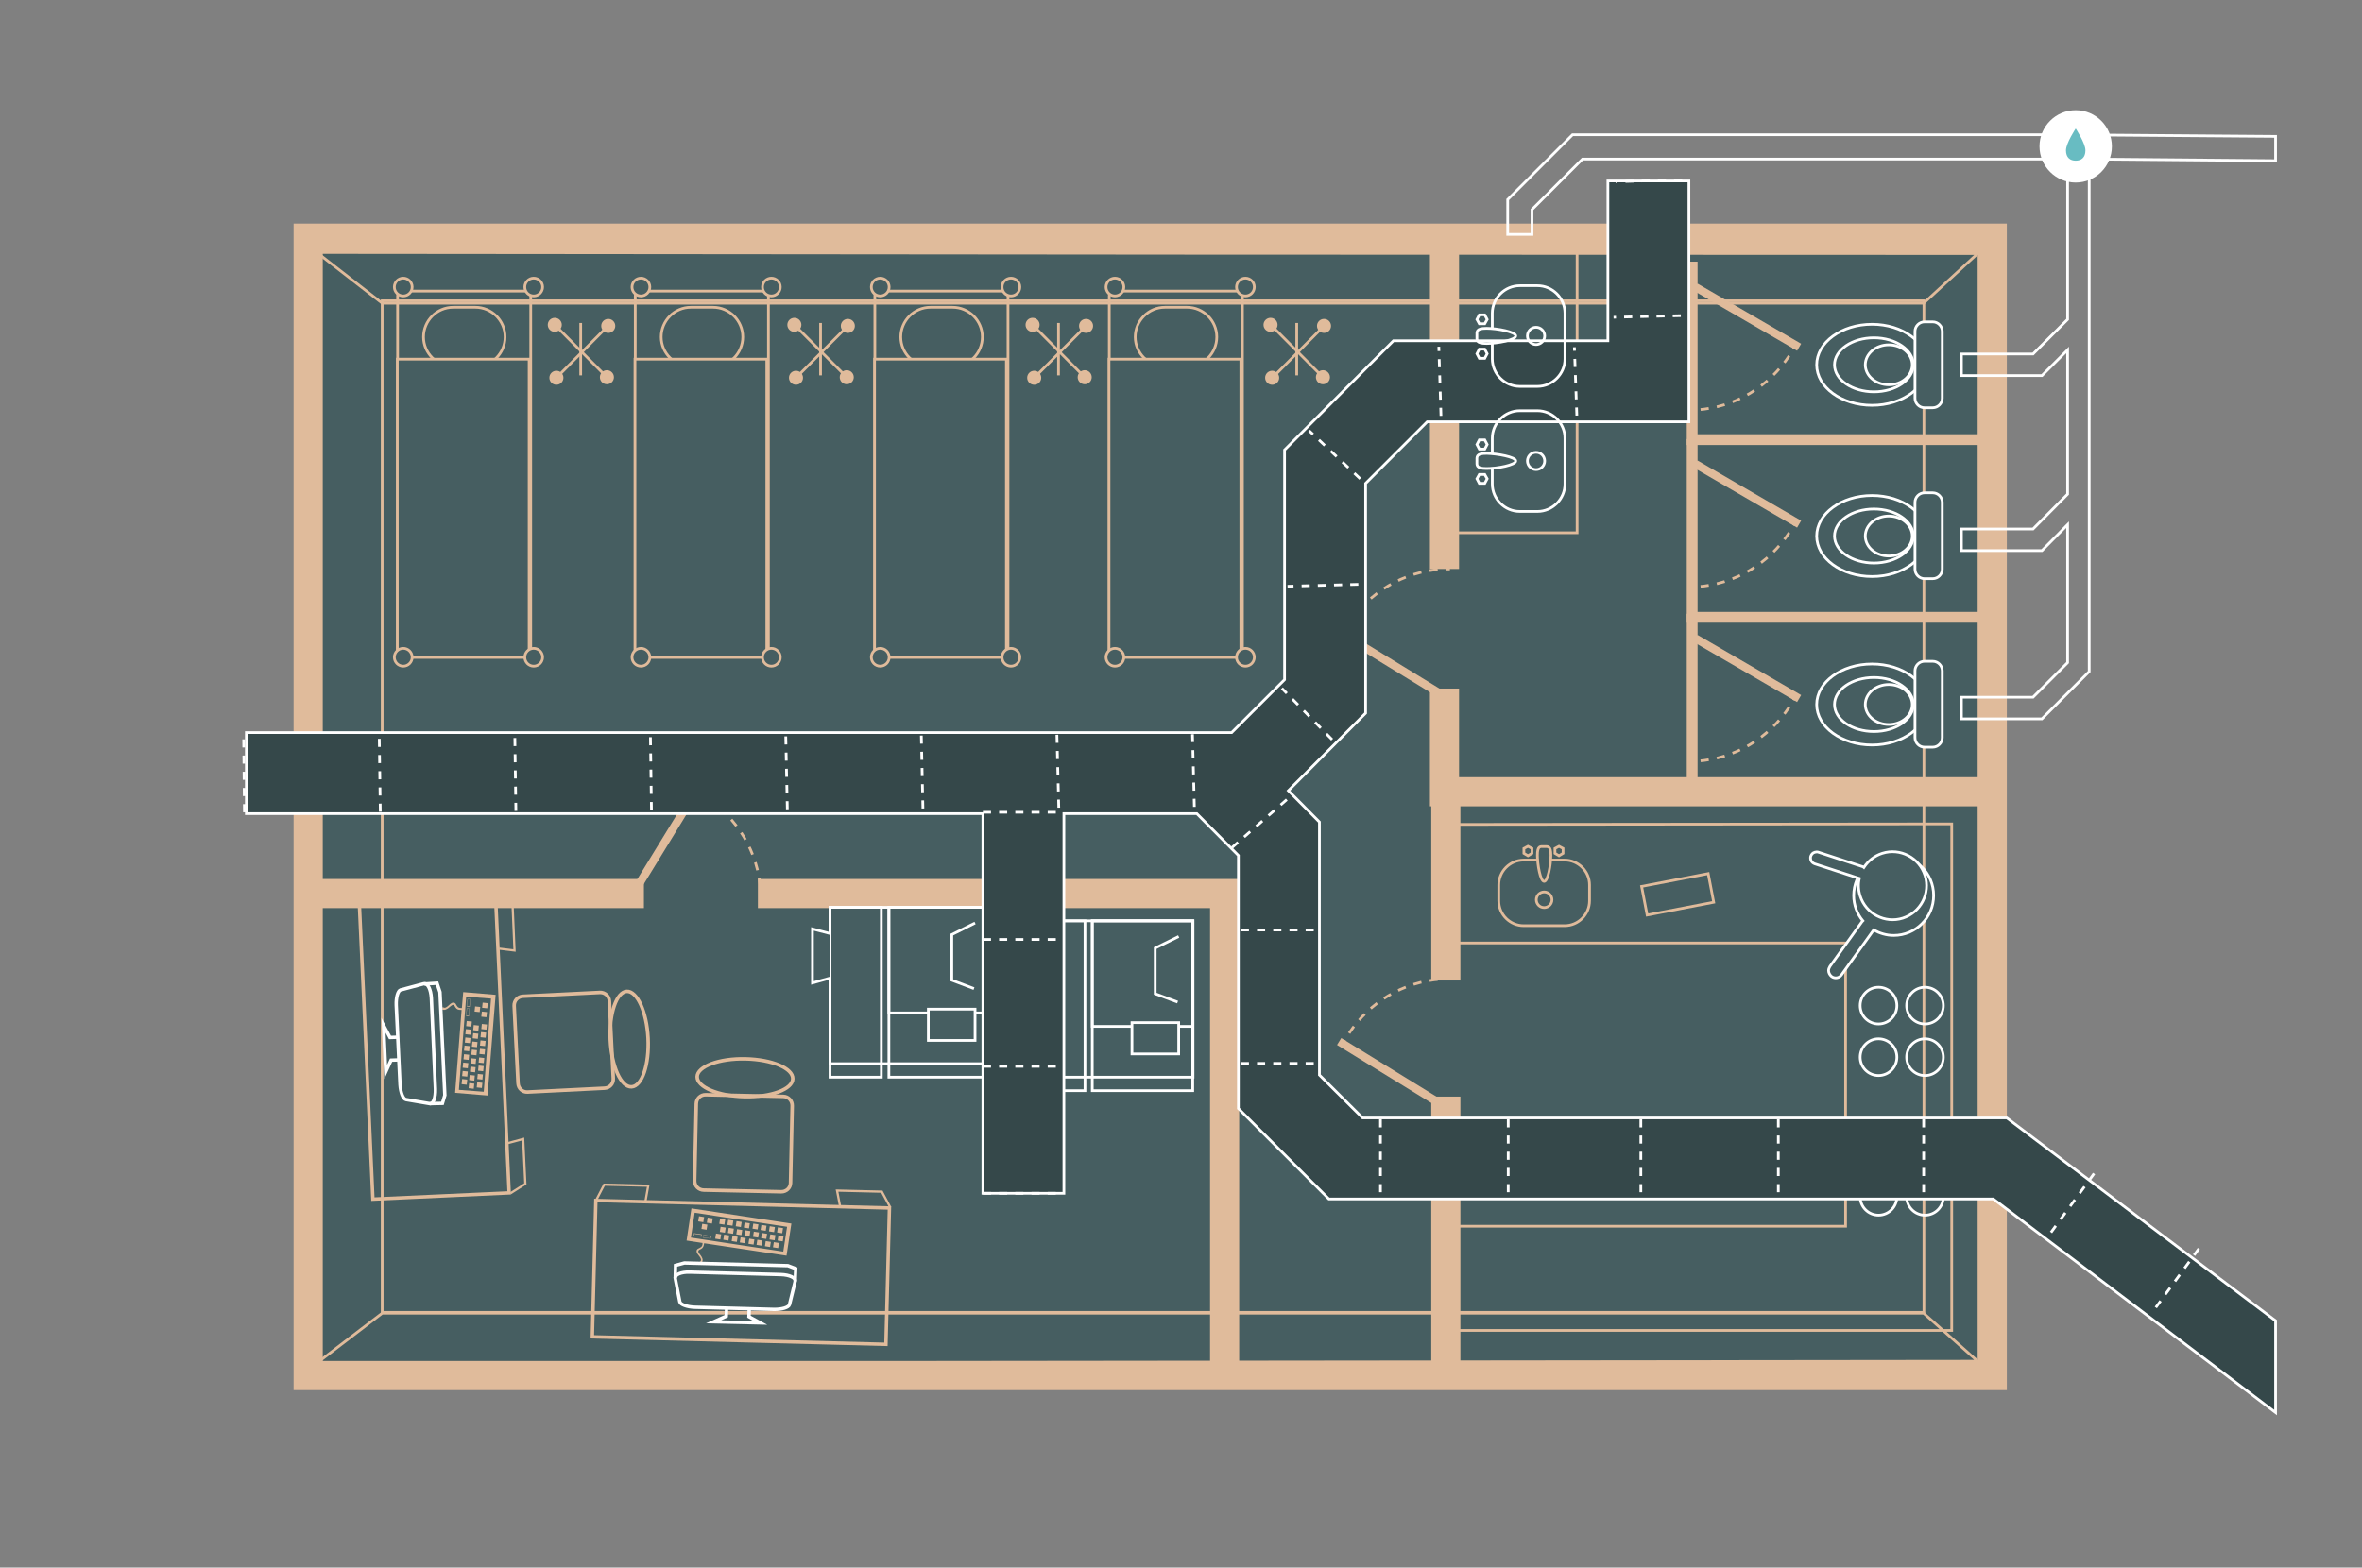 <?xml version="1.0" encoding="utf-8"?>
<!-- Generator: Adobe Illustrator 18.1.1, SVG Export Plug-In . SVG Version: 6.00 Build 0)  -->
<!DOCTYPE svg PUBLIC "-//W3C//DTD SVG 1.1//EN" "http://www.w3.org/Graphics/SVG/1.1/DTD/svg11.dtd">
<svg version="1.1" id="Layer_1" xmlns="http://www.w3.org/2000/svg" xmlns:xlink="http://www.w3.org/1999/xlink" x="0px" y="0px"
	 viewBox="0 0 874.5 580.5" enable-background="new 0 0 874.5 580.5" xml:space="preserve">
<rect x="0" y="0" width="874.5" height="580.5" fill="#808080" stroke="none"/>
<symbol  id="chair" viewBox="-23.7 -25.3 43.2 50.3">
	<path fill="none" stroke="#E0BB9B" stroke-width="1.303" stroke-miterlimit="10" d="M15.4-24.6h-28.7c-1.9,0-3.4,1.5-3.4,3.4V7.3
		c0,1.9,1.5,3.4,3.4,3.4h28.7c1.9,0,3.4-1.5,3.4-3.4v-28.6C18.8-23.1,17.3-24.6,15.4-24.6z"/>
	<path fill="none" stroke="#E0BB9B" stroke-width="1.303" stroke-miterlimit="10" d="M18.8,17.3c0-3.9-7.9-7-17.7-7
		s-17.7,3.2-17.7,7s7.9,7,17.7,7S18.8,21.2,18.8,17.3z"/>
	<path fill="none" stroke="#E0BB9B" stroke-width="1.303" stroke-miterlimit="10" d="M-23.7,11.9"/>
</symbol>
<g>
	<g>
		<g>
			<g>
				<rect x="114.1" y="88.1" fill="#465E61" width="623.6" height="421.2"/>
				<path fill="#E0BB9B" d="M732.2,93.5V504H119.5V93.5H732.2 M743,82.8H108.7v432H743V82.8L743,82.8z"/>
			</g>
			<rect x="141.5" y="111.4" fill="none" stroke="#E0BB9B" stroke-miterlimit="10" width="570.8" height="374.6"/>
			<polygon fill="none" stroke="#E0BB9B" stroke-miterlimit="10" points="732.2,504.1 712.2,486.3 141.5,486.3 117.3,504.8 			"/>
			<polygon fill="none" stroke="#E0BB9B" stroke-miterlimit="10" points="732.2,93.9 712.2,112.3 141.5,112.3 117.3,93.5 
				444.4,93.8 			"/>
		</g>
		
			<use xlink:href="#chair"  width="43.2" height="50.3" id="XMLID_30_" x="-23.7" y="-25.3" transform="matrix(4.987940e-02 0.999 0.999 -4.987940e-02 215.606 384.568)" overflow="visible"/>
		<path fill="#E0BB9B" d="M163.7,373.8c0.9,0.5,1.9-0.1,2.8-0.9c0.4-0.3,1.3-1.3,1.8-0.4c0.2,0.4,0.4,0.7,0.7,1
			c0.5,0.5,1.2,0.5,1.9,0.5l-2.4,30.7l12,1l3-37.3l-12-1l-0.5,5.9c-0.1,0-0.3,0-0.4,0c-1.1,0-1.4-0.7-1.8-1.4
			c-0.2-0.4-0.5-0.6-1-0.6c-1.4,0-2.5,2.8-3.9,1.6 M181.8,369.8l-2.7,34.5l-9.2-0.7l2.7-34.5L181.8,369.8z M173,399.8l-0.2,1.9
			l-1.9-0.2l0.2-1.9L173,399.8z M173.2,396.8l-0.2,1.9l-1.9-0.2l0.2-1.9L173.2,396.8z M173.4,393.7l-0.2,1.9l-1.9-0.2l0.2-1.9
			L173.4,393.7z M173.7,390.6l-0.2,1.9l-1.9-0.2l0.2-1.9L173.7,390.6z M173.9,387.4l-0.2,1.9l-1.9-0.2l0.2-1.9L173.9,387.4z
			 M174.2,384.4l-0.2,1.9l-1.9-0.2l0.2-1.9L174.2,384.4z M174.4,381.3l-0.2,1.9l-1.9-0.2l0.2-1.9L174.4,381.3z M174.7,378.3
			l-0.2,1.9l-1.9-0.2l0.2-1.9L174.7,378.3z M175.6,401.3l-0.2,1.9l-1.9-0.2l0.2-1.9L175.6,401.3z M175.8,398.3l-0.2,1.9l-1.9-0.2
			l0.2-1.9L175.8,398.3z M176.1,395.2l-0.2,1.9l-1.9-0.2l0.2-1.9L176.1,395.2z M176.3,392.1l-0.2,1.9l-1.9-0.2l0.2-1.9L176.3,392.1z
			 M176.6,388.9l-0.2,1.9l-1.9-0.2l0.2-1.9L176.6,388.9z M176.8,385.9l-0.2,1.9l-1.9-0.2l0.2-1.9L176.8,385.9z M177.1,382.8
			l-0.2,1.9l-1.9-0.2l0.2-1.9L177.1,382.8z M177.3,379.8l-0.2,1.9l-1.9-0.2l0.2-1.9L177.3,379.8z M177.8,372.9l-0.2,1.9l-1.9-0.2
			l0.2-1.9L177.8,372.9z M178.5,373.2l0.2-1.9l1.9,0.2l-0.2,1.9L178.5,373.2z M178.2,376.5l0.2-1.9l1.9,0.2l-0.2,1.9L178.2,376.5z
			 M176.5,402.7l0.2-1.9l1.9,0.2l-0.2,1.9L176.5,402.7z M176.7,399.6l0.2-1.9l1.9,0.2l-0.2,1.9L176.7,399.6z M177,396.5l0.2-1.9
			l1.9,0.2l-0.2,1.9L177,396.5z M177.2,393.5l0.2-1.9l1.9,0.2l-0.2,1.9L177.2,393.5z M177.5,390.3l0.2-1.9l1.9,0.2l-0.2,1.9
			L177.5,390.3z M177.7,387.2l0.2-1.9l1.9,0.2l-0.2,1.9L177.7,387.2z M177.9,384.1l0.2-1.9l1.9,0.2l-0.2,1.9L177.9,384.1z
			 M178.2,381.1l0.2-1.9l1.9,0.2l-0.2,1.9L178.2,381.1z M172.8,373.4l-0.2,2.9l1,0.1l0.2-2.9L172.8,373.4z M173.7,373.6l-0.2,2.6
			l-0.8-0.1l0.2-2.6L173.7,373.6z M173.1,369.9l-0.2,2.9l1,0.1l0.2-2.9L173.1,369.9z M174,370.1l-0.2,2.6l-0.8-0.1l0.2-2.6
			L174,370.1z"/>
		<g>
			<g>
				
					<rect x="106.4" y="363.3" transform="matrix(-4.581901e-02 -0.999 0.999 -4.581901e-02 -220.003 567.003)" fill="none" stroke="#E0BB9B" stroke-width="1.261" stroke-miterlimit="10" width="108.7" height="50.5"/>
			</g>
			<polyline fill="none" stroke="#E0BB9B" stroke-width="0.813" stroke-miterlimit="10" points="184,333.1 189.8,335.7 190.5,352 
				184.8,351.3 			"/>
			<polyline fill="none" stroke="#E0BB9B" stroke-width="0.822" stroke-miterlimit="10" points="189,441.9 194.5,438.4 
				193.7,421.8 188.1,423.3 			"/>
		</g>
		
			<use xlink:href="#chair"  width="43.2" height="50.3" id="XMLID_29_" x="-23.7" y="-25.3" transform="matrix(1 2.154656e-02 2.154656e-02 -1 274.342 416.398)" overflow="visible"/>
		<path fill="#E0BB9B" d="M259.9,467.4c0.6-0.9,0-1.9-0.7-2.8c-0.3-0.4-1.2-1.3-0.2-1.8c0.4-0.2,0.7-0.3,1-0.6
			c0.5-0.5,0.6-1.1,0.7-1.8l30.5,4.6l1.8-11.9l-37-5.6l-1.8,11.9l5.9,0.9c0,0.1,0,0.3,0,0.4c-0.1,1.1-0.8,1.3-1.6,1.7
			c-0.4,0.2-0.6,0.5-0.6,0.9c-0.1,1.4,2.6,2.7,1.3,4 M257.2,449.1l34.2,5.2l-1.4,9.2l-34.2-5.2L257.2,449.1z M286.5,460l1.9,0.3
			l-0.3,1.9l-1.9-0.3L286.5,460z M283.5,459.6l1.9,0.3l-0.3,1.9l-1.9-0.3L283.5,459.6z M280.4,459.1l1.9,0.3l-0.3,1.9l-1.9-0.3
			L280.4,459.1z M277.4,458.7l1.9,0.3l-0.3,1.9l-1.9-0.3L277.4,458.7z M274.2,458.2l1.9,0.3l-0.3,1.9l-1.9-0.3L274.2,458.2z
			 M271.2,457.7l1.9,0.3l-0.3,1.9l-1.9-0.3L271.2,457.7z M268.1,457.2l1.9,0.3l-0.3,1.9l-1.9-0.3L268.1,457.2z M265.1,456.8l1.9,0.3
			l-0.3,1.9l-1.9-0.3L265.1,456.8z M288.2,457.5l1.9,0.3l-0.3,1.9l-1.9-0.3L288.2,457.5z M285.2,457.1l1.9,0.3l-0.3,1.9l-1.9-0.3
			L285.2,457.1z M282.1,456.6l1.9,0.3l-0.3,1.9l-1.9-0.3L282.1,456.6z M279.1,456.1l1.9,0.3l-0.3,1.9l-1.9-0.3L279.1,456.1z
			 M275.9,455.6l1.9,0.3l-0.3,1.9l-1.9-0.3L275.9,455.6z M272.9,455.2l1.9,0.3l-0.3,1.9l-1.9-0.3L272.9,455.2z M269.8,454.7l1.9,0.3
			l-0.3,1.9l-1.9-0.3L269.8,454.7z M266.8,454.3l1.9,0.3l-0.3,1.9l-1.9-0.3L266.8,454.3z M260,453.2l1.9,0.3l-0.3,1.9l-1.9-0.3
			L260,453.2z M260.4,452.6l-1.9-0.3l0.3-1.9l1.9,0.3L260.4,452.6z M263.6,453.1l-1.9-0.3l0.3-1.9l1.9,0.3L263.6,453.1z
			 M289.6,456.7l-1.9-0.3l0.3-1.9l1.9,0.3L289.6,456.7z M286.6,456.3l-1.9-0.3l0.3-1.9l1.9,0.3L286.6,456.3z M283.5,455.8l-1.9-0.3
			l0.3-1.9l1.9,0.3L283.5,455.8z M280.5,455.3l-1.9-0.3l0.3-1.9l1.9,0.3L280.5,455.3z M277.3,454.9l-1.9-0.3l0.3-1.9l1.9,0.3
			L277.3,454.9z M274.3,454.4l-1.9-0.3l0.3-1.9l1.9,0.3L274.3,454.4z M271.2,453.9l-1.9-0.3l0.3-1.9l1.9,0.3L271.2,453.9z
			 M268.2,453.5l-1.9-0.3l0.3-1.9l1.9,0.3L268.2,453.5z M260.2,458.3l2.9,0.4l0.2-1l-2.9-0.4L260.2,458.3z M260.4,457.4l2.6,0.4
			l-0.1,0.8l-2.6-0.4L260.4,457.4z M256.7,457.7l2.9,0.4l0.2-1l-2.9-0.4L256.7,457.7z M257,456.9l2.6,0.4l-0.1,0.8l-2.6-0.4
			L257,456.9z"/>
		<g>
			<g>
				
					<rect x="220.1" y="446.1" transform="matrix(-1 -2.561042e-02 2.561042e-02 -1 536.687 949.584)" fill="none" stroke="#E0BB9B" stroke-width="1.261" stroke-miterlimit="10" width="108.7" height="50.5"/>
			</g>
			<polyline fill="none" stroke="#E0BB9B" stroke-width="0.813" stroke-miterlimit="10" points="220.8,444.3 223.7,438.7 
				240,439.1 239,444.7 			"/>
			<polyline fill="none" stroke="#E0BB9B" stroke-width="0.822" stroke-miterlimit="10" points="329.6,447.1 326.5,441.3 
				309.9,440.9 311,446.6 			"/>
		</g>
		<g>
			<path fill="none" stroke="#E0BB9B" stroke-miterlimit="10" d="M410.7,241.6v-132c0-1,0.8-1.8,1.8-1.8h45.7c1,0,1.8,0.8,1.8,1.8
				v132c0,1-0.8,1.8-1.8,1.8h-45.7C411.6,243.4,410.7,242.6,410.7,241.6z"/>
			<path fill="none" stroke="#E0BB9B" stroke-miterlimit="10" d="M420.3,124.8L420.3,124.8c0-6,4.9-11,11-11h8.2c6,0,11,4.9,11,11v0
				c0,6-4.9,11-11,11h-8.2C425.3,135.7,420.3,130.8,420.3,124.8z"/>
			<rect x="410.6" y="133" fill="#465E61" stroke="#E0BB9B" stroke-miterlimit="10" width="48.8" height="110.4"/>
			<circle fill="#465E61" stroke="#E0BB9B" stroke-miterlimit="10" cx="412.8" cy="106.3" r="3.3"/>
			<circle fill="#465E61" stroke="#E0BB9B" stroke-miterlimit="10" cx="461.1" cy="106.3" r="3.3"/>
			<circle fill="#465E61" stroke="#E0BB9B" stroke-miterlimit="10" cx="412.8" cy="243.4" r="3.3"/>
			<circle fill="#465E61" stroke="#E0BB9B" stroke-miterlimit="10" cx="461.1" cy="243.4" r="3.3"/>
		</g>
		<g>
			<path fill="none" stroke="#E0BB9B" stroke-miterlimit="10" d="M323.9,241.6v-132c0-1,0.8-1.8,1.8-1.8h45.7c1,0,1.8,0.8,1.8,1.8
				v132c0,1-0.8,1.8-1.8,1.8h-45.7C324.8,243.4,323.9,242.6,323.9,241.6z"/>
			<path fill="none" stroke="#E0BB9B" stroke-miterlimit="10" d="M333.5,124.8L333.5,124.8c0-6,4.9-11,11-11h8.2c6,0,11,4.9,11,11v0
				c0,6-4.9,11-11,11h-8.2C338.4,135.7,333.5,130.8,333.5,124.8z"/>
			<rect x="323.8" y="133" fill="#465E61" stroke="#E0BB9B" stroke-miterlimit="10" width="48.8" height="110.4"/>
			<circle fill="#465E61" stroke="#E0BB9B" stroke-miterlimit="10" cx="325.9" cy="106.3" r="3.3"/>
			<circle fill="#465E61" stroke="#E0BB9B" stroke-miterlimit="10" cx="374.3" cy="106.3" r="3.3"/>
			<circle fill="#465E61" stroke="#E0BB9B" stroke-miterlimit="10" cx="325.9" cy="243.4" r="3.3"/>
			<circle fill="#465E61" stroke="#E0BB9B" stroke-miterlimit="10" cx="374.3" cy="243.4" r="3.3"/>
		</g>
		<g>
			<path fill="none" stroke="#E0BB9B" stroke-miterlimit="10" d="M235.2,241.6v-132c0-1,0.8-1.8,1.8-1.8h45.7c1,0,1.8,0.8,1.8,1.8
				v132c0,1-0.8,1.8-1.8,1.8h-45.7C236.1,243.4,235.2,242.6,235.2,241.6z"/>
			<path fill="none" stroke="#E0BB9B" stroke-miterlimit="10" d="M244.8,124.8L244.8,124.8c0-6,4.9-11,11-11h8.2c6,0,11,4.9,11,11v0
				c0,6-4.9,11-11,11h-8.2C249.8,135.7,244.8,130.8,244.8,124.8z"/>
			<rect x="235.1" y="133" fill="#465E61" stroke="#E0BB9B" stroke-miterlimit="10" width="48.8" height="110.4"/>
			<circle fill="#465E61" stroke="#E0BB9B" stroke-miterlimit="10" cx="237.3" cy="106.3" r="3.3"/>
			<circle fill="#465E61" stroke="#E0BB9B" stroke-miterlimit="10" cx="285.6" cy="106.3" r="3.3"/>
			<circle fill="#465E61" stroke="#E0BB9B" stroke-miterlimit="10" cx="237.3" cy="243.4" r="3.3"/>
			<circle fill="#465E61" stroke="#E0BB9B" stroke-miterlimit="10" cx="285.6" cy="243.4" r="3.3"/>
		</g>
		<g>
			<path fill="none" stroke="#E0BB9B" stroke-miterlimit="10" d="M147.2,241.6v-132c0-1,0.8-1.8,1.8-1.8h45.7c1,0,1.8,0.8,1.8,1.8
				v132c0,1-0.8,1.8-1.8,1.8h-45.7C148.1,243.4,147.2,242.6,147.2,241.6z"/>
			<path fill="none" stroke="#E0BB9B" stroke-miterlimit="10" d="M156.8,124.8L156.8,124.8c0-6,4.9-11,11-11h8.2c6,0,11,4.9,11,11v0
				c0,6-4.9,11-11,11h-8.2C161.8,135.7,156.8,130.8,156.8,124.8z"/>
			<rect x="147.1" y="133" fill="#465E61" stroke="#E0BB9B" stroke-miterlimit="10" width="48.8" height="110.4"/>
			<circle fill="#465E61" stroke="#E0BB9B" stroke-miterlimit="10" cx="149.3" cy="106.3" r="3.3"/>
			<circle fill="#465E61" stroke="#E0BB9B" stroke-miterlimit="10" cx="197.6" cy="106.3" r="3.3"/>
			<circle fill="#465E61" stroke="#E0BB9B" stroke-miterlimit="10" cx="149.3" cy="243.4" r="3.3"/>
			<circle fill="#465E61" stroke="#E0BB9B" stroke-miterlimit="10" cx="197.6" cy="243.4" r="3.3"/>
		</g>
		<polyline fill="none" stroke="#E0BB9B" stroke-width="10.78" stroke-miterlimit="10" points="280.6,330.9 453.4,330.9 
			453.4,509.1 		"/>
		<line fill="none" stroke="#E0BB9B" stroke-width="10.78" stroke-miterlimit="10" x1="112.7" y1="330.9" x2="238.4" y2="330.9"/>
		<polyline fill="none" stroke="#E0BB9B" stroke-width="10.78" stroke-miterlimit="10" points="534.8,255 534.8,293.2 
			740.8,293.2 		"/>
		<path fill="none" stroke="#E0BB9B" stroke-width="10.78" stroke-miterlimit="10" d="M596.3,255"/>
		<line fill="none" stroke="#E0BB9B" stroke-width="10.78" stroke-miterlimit="10" x1="534.8" y1="88" x2="534.8" y2="210.7"/>
		<polyline fill="none" stroke="#E0BB9B" stroke-width="4" stroke-miterlimit="10" points="626.5,96.9 626.5,162.8 740.8,162.8 		
			"/>
		<polyline fill="none" stroke="#E0BB9B" stroke-width="4" stroke-miterlimit="10" points="626.5,162.6 626.5,228.6 740.8,228.6 		
			"/>
		<polyline fill="none" stroke="#E0BB9B" stroke-width="4" stroke-miterlimit="10" points="626.5,227.3 626.5,293.2 740.8,293.2 		
			"/>
		<rect x="537.2" y="86.8" fill="none" stroke="#E0BB9B" stroke-miterlimit="10" width="46.7" height="110.5"/>
		<g>
			<line fill="none" stroke="#E0BB9B" stroke-width="3" stroke-miterlimit="10" x1="495.8" y1="234" x2="532.2" y2="256.3"/>
			<g>
				<g>
					<path fill="none" stroke="#E0BB9B" stroke-miterlimit="10" d="M497.2,234.7c0.2-0.4,0.5-0.9,0.7-1.3"/>
					<path fill="none" stroke="#E0BB9B" stroke-miterlimit="10" stroke-dasharray="3.048,3.048" d="M499.5,230.8
						c7.5-11.3,19.9-19.1,34.3-20"/>
					<path fill="none" stroke="#E0BB9B" stroke-miterlimit="10" d="M535.3,210.7c0.5,0,1,0,1.5,0"/>
				</g>
			</g>
		</g>
		<g>
			<line fill="none" stroke="#E0BB9B" stroke-width="3" stroke-miterlimit="10" x1="666.1" y1="128.6" x2="627.7" y2="106.3"/>
			<g>
				<g>
					<path fill="none" stroke="#E0BB9B" stroke-miterlimit="10" d="M664.7,127.9c-0.2,0.4-0.5,0.9-0.7,1.3"/>
					<path fill="none" stroke="#E0BB9B" stroke-miterlimit="10" stroke-dasharray="3.048,3.048" d="M662.4,131.8
						c-7.5,11.3-19.9,19.1-34.3,20"/>
					<path fill="none" stroke="#E0BB9B" stroke-miterlimit="10" d="M626.6,151.9c-0.5,0-1,0-1.5,0"/>
				</g>
			</g>
		</g>
		<g>
			<line fill="none" stroke="#E0BB9B" stroke-width="3" stroke-miterlimit="10" x1="666.1" y1="194.1" x2="627.7" y2="171.8"/>
			<g>
				<g>
					<path fill="none" stroke="#E0BB9B" stroke-miterlimit="10" d="M664.7,193.3c-0.2,0.4-0.5,0.9-0.7,1.3"/>
					<path fill="none" stroke="#E0BB9B" stroke-miterlimit="10" stroke-dasharray="3.048,3.048" d="M662.4,197.3
						c-7.5,11.3-19.9,19.1-34.3,20"/>
					<path fill="none" stroke="#E0BB9B" stroke-miterlimit="10" d="M626.6,217.4c-0.5,0-1,0-1.5,0"/>
				</g>
			</g>
		</g>
		<g>
			<line fill="none" stroke="#E0BB9B" stroke-width="3" stroke-miterlimit="10" x1="666.1" y1="258.7" x2="627.7" y2="236.4"/>
			<g>
				<g>
					<path fill="none" stroke="#E0BB9B" stroke-miterlimit="10" d="M664.7,258c-0.2,0.4-0.5,0.9-0.7,1.3"/>
					<path fill="none" stroke="#E0BB9B" stroke-miterlimit="10" stroke-dasharray="3.048,3.048" d="M662.4,261.9
						c-7.5,11.3-19.9,19.1-34.3,20"/>
					<path fill="none" stroke="#E0BB9B" stroke-miterlimit="10" d="M626.6,282c-0.5,0-1,0-1.5,0"/>
				</g>
			</g>
		</g>
		<g>
			<line fill="none" stroke="#E0BB9B" stroke-width="3" stroke-miterlimit="10" x1="495.8" y1="385.7" x2="532.2" y2="408.1"/>
			<g>
				<g>
					<path fill="none" stroke="#E0BB9B" stroke-miterlimit="10" d="M497.2,386.5c0.2-0.4,0.5-0.9,0.7-1.3"/>
					<path fill="none" stroke="#E0BB9B" stroke-miterlimit="10" stroke-dasharray="3.048,3.048" d="M499.5,382.6
						c7.5-11.3,19.9-19.1,34.3-20"/>
					<path fill="none" stroke="#E0BB9B" stroke-miterlimit="10" d="M535.3,362.4c0.5,0,1,0,1.5,0"/>
				</g>
			</g>
		</g>
		<line fill="none" stroke="#E0BB9B" stroke-width="10.78" stroke-miterlimit="10" x1="535.3" y1="363.1" x2="535.3" y2="296"/>
		<line fill="none" stroke="#E0BB9B" stroke-width="10.78" stroke-miterlimit="10" x1="535.3" y1="509.1" x2="535.3" y2="406.1"/>
		<g>
			<circle fill="none" stroke="#E0BB9B" stroke-miterlimit="10" cx="571.7" cy="333.2" r="2.9"/>
			<path fill="none" stroke="#E0BB9B" stroke-miterlimit="10" d="M574.2,318.5h5.1c5,0,9.2,4.1,9.2,9.2v5.9c0,5-4.1,9.2-9.2,9.2
				h-15.2c-5,0-9.2-4.1-9.2-9.2v-5.9c0-5,4.1-9.2,9.2-9.2h5.5"/>
			<path fill="none" stroke="#E0BB9B" stroke-miterlimit="10" d="M571.7,326.4c-1.4,0-2.5-6.2-2.5-9.7c0-3.6,1.1-3.2,2.5-3.2
				c1.4,0,2.5-0.3,2.5,3.2C574.2,320.2,573.1,326.4,571.7,326.4z"/>
			<polygon fill="none" stroke="#E0BB9B" stroke-miterlimit="10" points="575.7,314.2 577.2,313.4 578.7,314.2 578.7,316 
				577.2,316.9 575.7,316 			"/>
			<polygon fill="none" stroke="#E0BB9B" stroke-miterlimit="10" points="564.2,314.2 565.7,313.4 567.2,314.2 567.2,316 
				565.7,316.9 564.2,316 			"/>
		</g>
		
			<rect x="615.4" y="318.6" transform="matrix(-0.189 -0.982 0.982 -0.189 413.274 1003.399)" fill="none" stroke="#E0BB9B" stroke-miterlimit="10" width="10.8" height="25.1"/>
		<polygon fill="none" stroke="#E0BB9B" stroke-miterlimit="10" points="535.3,305.3 535.3,349.2 683.3,349.2 683.3,454.1 
			535.3,454.1 535.3,492.7 683.3,492.7 722.6,492.7 722.6,305.1 		"/>
		<g>
			<g>
				<line fill="#4EFF17" x1="203.5" y1="118.5" x2="226.6" y2="141.6"/>
				<g>
					<line fill="none" stroke="#E0BB9B" stroke-miterlimit="10" x1="205.3" y1="120.2" x2="224.8" y2="139.8"/>
					<g>
						<circle fill="#E0BB9B" cx="205.4" cy="120.3" r="2.6"/>
					</g>
					<g>
						<circle fill="#E0BB9B" cx="224.7" cy="139.7" r="2.6"/>
					</g>
				</g>
			</g>
			<g>
				<line fill="#4EFF17" x1="204.1" y1="141.8" x2="227" y2="118.9"/>
				<g>
					<line fill="none" stroke="#E0BB9B" stroke-miterlimit="10" x1="205.9" y1="140" x2="225.2" y2="120.6"/>
					<g>
						<circle fill="#E0BB9B" cx="206" cy="139.9" r="2.6"/>
					</g>
					<g>
						<circle fill="#E0BB9B" cx="225.2" cy="120.7" r="2.6"/>
					</g>
				</g>
			</g>
			<path fill="#E0BB9B" stroke="#E0BB9B" stroke-miterlimit="10" d="M215,139L215,139c0,0,0-1.1,0-2.4V122c0-1.3,0-2.4,0-2.4l0,0
				c0,0,0,1.1,0,2.4v14.5C215,137.9,215,139,215,139z"/>
		</g>
		<g>
			<g>
				<line fill="#4EFF17" x1="292.3" y1="118.5" x2="315.3" y2="141.6"/>
				<g>
					<line fill="none" stroke="#E0BB9B" stroke-miterlimit="10" x1="294" y1="120.2" x2="313.6" y2="139.8"/>
					<g>
						<circle fill="#E0BB9B" cx="294.1" cy="120.3" r="2.6"/>
					</g>
					<g>
						<circle fill="#E0BB9B" cx="313.5" cy="139.7" r="2.6"/>
					</g>
				</g>
			</g>
			<g>
				<line fill="#4EFF17" x1="292.9" y1="141.8" x2="315.8" y2="118.9"/>
				<g>
					<line fill="none" stroke="#E0BB9B" stroke-miterlimit="10" x1="294.6" y1="140" x2="314" y2="120.6"/>
					<g>
						<circle fill="#E0BB9B" cx="294.7" cy="139.9" r="2.6"/>
					</g>
					<g>
						<circle fill="#E0BB9B" cx="313.9" cy="120.7" r="2.6"/>
					</g>
				</g>
			</g>
			<path fill="#E0BB9B" stroke="#E0BB9B" stroke-miterlimit="10" d="M303.8,139L303.8,139c0,0,0-1.1,0-2.4V122c0-1.3,0-2.4,0-2.4
				l0,0c0,0,0,1.1,0,2.4v14.5C303.8,137.9,303.8,139,303.8,139z"/>
		</g>
		<g>
			<g>
				<line fill="#4EFF17" x1="380.4" y1="118.5" x2="403.5" y2="141.6"/>
				<g>
					<line fill="none" stroke="#E0BB9B" stroke-miterlimit="10" x1="382.2" y1="120.2" x2="401.7" y2="139.8"/>
					<g>
						<circle fill="#E0BB9B" cx="382.3" cy="120.3" r="2.6"/>
					</g>
					<g>
						<circle fill="#E0BB9B" cx="401.6" cy="139.7" r="2.6"/>
					</g>
				</g>
			</g>
			<g>
				<line fill="#4EFF17" x1="381" y1="141.8" x2="403.9" y2="118.9"/>
				<g>
					<line fill="none" stroke="#E0BB9B" stroke-miterlimit="10" x1="382.8" y1="140" x2="402.2" y2="120.6"/>
					<g>
						<circle fill="#E0BB9B" cx="382.9" cy="139.9" r="2.6"/>
					</g>
					<g>
						<circle fill="#E0BB9B" cx="402.1" cy="120.7" r="2.6"/>
					</g>
				</g>
			</g>
			<path fill="#E0BB9B" stroke="#E0BB9B" stroke-miterlimit="10" d="M391.9,139L391.9,139c0,0,0-1.1,0-2.4V122c0-1.3,0-2.4,0-2.4
				l0,0c0,0,0,1.1,0,2.4v14.5C391.9,137.9,391.9,139,391.9,139z"/>
		</g>
		<g>
			<g>
				<line fill="#4EFF17" x1="468.6" y1="118.5" x2="491.7" y2="141.6"/>
				<g>
					<line fill="none" stroke="#E0BB9B" stroke-miterlimit="10" x1="470.4" y1="120.2" x2="489.9" y2="139.8"/>
					<g>
						<circle fill="#E0BB9B" cx="470.4" cy="120.3" r="2.6"/>
					</g>
					<g>
						<circle fill="#E0BB9B" cx="489.8" cy="139.7" r="2.6"/>
					</g>
				</g>
			</g>
			<g>
				<line fill="#4EFF17" x1="469.2" y1="141.8" x2="492.1" y2="118.9"/>
				<g>
					<line fill="none" stroke="#E0BB9B" stroke-miterlimit="10" x1="471" y1="140" x2="490.3" y2="120.6"/>
					<g>
						<circle fill="#E0BB9B" cx="471" cy="139.9" r="2.6"/>
					</g>
					<g>
						<circle fill="#E0BB9B" cx="490.2" cy="120.7" r="2.6"/>
					</g>
				</g>
			</g>
			<path fill="#E0BB9B" stroke="#E0BB9B" stroke-miterlimit="10" d="M480.1,139L480.1,139c0,0,0-1.1,0-2.4V122c0-1.3,0-2.4,0-2.4
				l0,0c0,0,0,1.1,0,2.4v14.5C480.1,137.9,480.1,139,480.1,139z"/>
		</g>
		<g>
			<line fill="none" stroke="#E0BB9B" stroke-width="3" stroke-miterlimit="10" x1="258.4" y1="291.8" x2="236.1" y2="328.2"/>
			<g>
				<g>
					<path fill="none" stroke="#E0BB9B" stroke-miterlimit="10" d="M257.7,293.2c0.4,0.2,0.9,0.5,1.3,0.7"/>
					<path fill="none" stroke="#E0BB9B" stroke-miterlimit="10" stroke-dasharray="3.048,3.048" d="M261.6,295.5
						c11.3,7.5,19.1,19.9,20,34.3"/>
					<path fill="none" stroke="#E0BB9B" stroke-miterlimit="10" d="M281.7,331.3c0,0.5,0,1,0,1.5"/>
				</g>
			</g>
		</g>
	</g>
	<g>
		<g>
			<g>
				<circle fill="none" stroke="#FFFFFF" stroke-miterlimit="10" cx="712.7" cy="424.1" r="6.8"/>
				<circle fill="none" stroke="#FFFFFF" stroke-miterlimit="10" cx="712.7" cy="443.2" r="6.8"/>
				<circle fill="none" stroke="#FFFFFF" stroke-miterlimit="10" cx="695.5" cy="443.2" r="6.8"/>
				<circle fill="none" stroke="#FFFFFF" stroke-miterlimit="10" cx="695.5" cy="424.1" r="6.8"/>
			</g>
			<g>
				<circle fill="none" stroke="#FFFFFF" stroke-miterlimit="10" cx="712.7" cy="372.4" r="6.8"/>
				<circle fill="none" stroke="#FFFFFF" stroke-miterlimit="10" cx="712.7" cy="391.5" r="6.8"/>
				<circle fill="none" stroke="#FFFFFF" stroke-miterlimit="10" cx="695.5" cy="391.5" r="6.8"/>
				<circle fill="none" stroke="#FFFFFF" stroke-miterlimit="10" cx="695.5" cy="372.4" r="6.8"/>
			</g>
			<path fill="#465E61" stroke="#FFFFFF" stroke-miterlimit="10" d="M681.8,361l11.9-16.6c0,0,0,0,0,0c2.2,1.2,4.7,2,7.4,2
				c8.2,0,14.8-6.6,14.8-14.8c0-8.2-6.6-14.8-14.8-14.8s-14.8,6.6-14.8,14.8c0,3.6,1.3,6.9,3.4,9.4c-0.1,0.1-0.2,0.2-0.3,0.3
				l-11.9,16.6c-0.3,0.5-0.5,1-0.5,1.5c0,0.8,0.4,1.6,1.1,2.2C679.3,362.5,681,362.2,681.8,361z"/>
			<path fill="#465E61" stroke="#FFFFFF" stroke-miterlimit="10" d="M671.9,319.9l16.5,5.4c0,0,0,0,0,0c-0.5,2.1-0.4,4.3,0.3,6.5
				c2.1,6.6,9.2,10.3,15.8,8.2c6.6-2.1,10.3-9.2,8.2-15.8c-2.1-6.6-9.2-10.3-15.8-8.2c-2.9,0.9-5.2,2.8-6.8,5.2
				c-0.1-0.1-0.2-0.1-0.3-0.2l-16.5-5.4c-0.5-0.2-0.9-0.1-1.4,0c-0.7,0.2-1.2,0.7-1.5,1.5C670.1,318.3,670.7,319.5,671.9,319.9z"/>
		</g>
		<g>
			<g>
				<g>
					<path fill="none" stroke="#FFFFFF" stroke-width="1.258" stroke-miterlimit="10" d="M159.7,369.6l1.5,33.7
						c0.1,3.2-0.8,5.7-2.1,5.4l-8.8-1.5c-1.1-0.2-2-2.6-2.2-5.5l-1.4-29.5c-0.1-2.8,0.6-5.3,1.6-5.6l8.6-2.3
						C158.4,364,159.5,366.4,159.7,369.6z"/>
					<polyline fill="none" stroke="#FFFFFF" stroke-width="1.258" stroke-miterlimit="10" points="157.1,364.4 161.8,364.1 
						162.9,367.4 164.7,405.6 163.8,408.6 159.1,408.7 					"/>
					<polyline fill="none" stroke="#FFFFFF" stroke-width="1.258" stroke-miterlimit="10" points="147.8,392.5 144.8,392.6 
						142.8,397 142,379.7 144.4,384.2 147.4,384.1 					"/>
				</g>
				<g>
					<path fill="none" stroke="#FFFFFF" stroke-width="1.258" stroke-miterlimit="10" d="M255.4,471.1l33.7,0.9
						c3.2,0.1,5.6,1.2,5.3,2.5l-2.1,8.6c-0.3,1.1-2.8,1.8-5.6,1.8l-29.5-0.8c-2.8-0.1-5.3-1-5.5-2l-1.7-8.7
						C249.8,472,252.2,471,255.4,471.1z"/>
					<polyline fill="none" stroke="#FFFFFF" stroke-width="1.258" stroke-miterlimit="10" points="250,473.3 250.1,468.6 
						253.4,467.7 291.7,468.7 294.6,469.8 294.4,474.5 					"/>
					<polyline fill="none" stroke="#FFFFFF" stroke-width="1.258" stroke-miterlimit="10" points="277.4,484.6 277.3,487.6 
						281.5,489.9 264.2,489.5 268.9,487.4 269,484.4 					"/>
				</g>
			</g>
			<g>
				<g>
					<rect x="382.7" y="341" fill="none" stroke="#FFFFFF" stroke-miterlimit="10" width="59" height="57.9"/>
					<rect x="404.4" y="341" fill="none" stroke="#FFFFFF" stroke-miterlimit="10" width="37.2" height="62.9"/>
					<rect x="404.4" y="341" fill="none" stroke="#FFFFFF" stroke-miterlimit="10" width="37.2" height="39.1"/>
					<rect x="382.7" y="341" fill="none" stroke="#FFFFFF" stroke-miterlimit="10" width="19" height="62.9"/>
					<rect x="419.1" y="378.7" fill="#465E61" stroke="#FFFFFF" stroke-miterlimit="10" width="17.3" height="11.6"/>
					<polyline fill="#465E61" stroke="#FFFFFF" stroke-miterlimit="10" points="382.7,350.7 376.1,348.9 376.1,369 382.7,367.2 
											"/>
					<polyline fill="#465E61" stroke="#FFFFFF" stroke-miterlimit="10" points="436.4,346.8 427.7,351.1 427.7,368 436,371.1 					
						"/>
				</g>
				<g>
					<rect x="307.3" y="336" fill="none" stroke="#FFFFFF" stroke-miterlimit="10" width="59" height="57.9"/>
					<rect x="329.1" y="336" fill="none" stroke="#FFFFFF" stroke-miterlimit="10" width="37.2" height="62.9"/>
					<rect x="329.1" y="336" fill="none" stroke="#FFFFFF" stroke-miterlimit="10" width="37.2" height="39.1"/>
					<rect x="307.3" y="336" fill="none" stroke="#FFFFFF" stroke-miterlimit="10" width="19" height="62.9"/>
					<rect x="343.7" y="373.7" fill="#465E61" stroke="#FFFFFF" stroke-miterlimit="10" width="17.3" height="11.6"/>
					<polyline fill="#465E61" stroke="#FFFFFF" stroke-miterlimit="10" points="307.3,345.7 300.8,344 300.8,364 307.3,362.2 					
						"/>
					<polyline fill="#465E61" stroke="#FFFFFF" stroke-miterlimit="10" points="361,341.8 352.4,346.1 352.4,363 360.6,366.1 					
						"/>
				</g>
			</g>
		</g>
		<g>
			<polygon fill="#35484A" stroke="#FFFFFF" stroke-miterlimit="10" points="504.5,414 488.5,398.1 488.5,304.4 477,292.8 
				505.6,264.1 505.6,179 528.4,156.2 625.3,156.2 625.3,67 595.3,67 595.3,126.2 515.9,126.2 475.6,166.6 475.6,251.7 456,271.3 
				91.2,271.3 91.2,301.3 363.9,301.3 363.9,441.9 393.9,441.9 393.9,301.3 443.1,301.3 458.5,316.8 458.5,410.5 492,444 738,444 
				842.5,523.1 842.5,489.1 743,414 			"/>
			<g>
				<line fill="none" stroke="#FFFFFF" stroke-miterlimit="10" stroke-dasharray="3" x1="90.5" y1="300.8" x2="90.2" y2="271.7"/>
				<line fill="none" stroke="#FFFFFF" stroke-miterlimit="10" stroke-dasharray="3" x1="140.8" y1="300.6" x2="140.4" y2="271.7"/>
				<line fill="none" stroke="#FFFFFF" stroke-miterlimit="10" stroke-dasharray="3" x1="191" y1="300.3" x2="190.6" y2="271.8"/>
				<line fill="none" stroke="#FFFFFF" stroke-miterlimit="10" stroke-dasharray="3" x1="241.2" y1="300" x2="240.8" y2="271.8"/>
				<line fill="none" stroke="#FFFFFF" stroke-miterlimit="10" stroke-dasharray="3" x1="291.5" y1="299.7" x2="290.9" y2="271.8"/>
				<line fill="none" stroke="#FFFFFF" stroke-miterlimit="10" stroke-dasharray="3" x1="341.7" y1="299.4" x2="341.1" y2="271.9"/>
				<line fill="none" stroke="#FFFFFF" stroke-miterlimit="10" stroke-dasharray="3" x1="392" y1="299.1" x2="391.3" y2="271.9"/>
				<line fill="none" stroke="#FFFFFF" stroke-miterlimit="10" stroke-dasharray="3" x1="442.2" y1="298.8" x2="441.5" y2="271.9"/>
				<line fill="none" stroke="#FFFFFF" stroke-miterlimit="10" stroke-dasharray="3" x1="493.2" y1="273.9" x2="474.6" y2="254.9"/>
				<line fill="none" stroke="#FFFFFF" stroke-miterlimit="10" stroke-dasharray="3" x1="502.9" y1="216.4" x2="476.7" y2="217.1"/>
				<line fill="none" stroke="#FFFFFF" stroke-miterlimit="10" stroke-dasharray="3" x1="503.6" y1="177.3" x2="484.7" y2="159.5"/>
				<line fill="none" stroke="#FFFFFF" stroke-miterlimit="10" stroke-dasharray="3" x1="533.5" y1="154" x2="532.7" y2="128.4"/>
				<line fill="none" stroke="#FFFFFF" stroke-miterlimit="10" stroke-dasharray="3" x1="583.8" y1="153.9" x2="582.9" y2="128.6"/>
				<line fill="none" stroke="#FFFFFF" stroke-miterlimit="10" stroke-dasharray="3" x1="622.3" y1="116.9" x2="597.4" y2="117.5"/>
				<line fill="none" stroke="#FFFFFF" stroke-miterlimit="10" stroke-dasharray="3" x1="622.8" y1="66.6" x2="598.2" y2="67.3"/>
			</g>
			<g>
				<line fill="none" stroke="#FFFFFF" stroke-miterlimit="10" stroke-dasharray="3" x1="363.9" y1="441.9" x2="393.9" y2="441.9"/>
				<line fill="none" stroke="#FFFFFF" stroke-miterlimit="10" stroke-dasharray="3" x1="363.9" y1="394.9" x2="393.9" y2="394.9"/>
				<line fill="none" stroke="#FFFFFF" stroke-miterlimit="10" stroke-dasharray="3" x1="363.9" y1="347.9" x2="393.9" y2="347.9"/>
				<line fill="none" stroke="#FFFFFF" stroke-miterlimit="10" stroke-dasharray="3" x1="363.9" y1="300.8" x2="393.9" y2="300.8"/>
			</g>
			<g>
				<line fill="none" stroke="#FFFFFF" stroke-miterlimit="10" stroke-dasharray="3" x1="456.1" y1="313.9" x2="478.7" y2="294.1"/>
				<line fill="none" stroke="#FFFFFF" stroke-miterlimit="10" stroke-dasharray="3" x1="459.4" y1="344.4" x2="489.4" y2="344.4"/>
				<line fill="none" stroke="#FFFFFF" stroke-miterlimit="10" stroke-dasharray="3" x1="459.4" y1="393.8" x2="489.4" y2="393.8"/>
				<line fill="none" stroke="#FFFFFF" stroke-miterlimit="10" stroke-dasharray="3" x1="558.4" y1="414.5" x2="558.4" y2="444.5"/>
				<line fill="none" stroke="#FFFFFF" stroke-miterlimit="10" stroke-dasharray="3" x1="607.5" y1="414.5" x2="607.5" y2="444.5"/>
				<line fill="none" stroke="#FFFFFF" stroke-miterlimit="10" stroke-dasharray="3" x1="658.4" y1="414.5" x2="658.4" y2="444.5"/>
				<line fill="none" stroke="#FFFFFF" stroke-miterlimit="10" stroke-dasharray="3" x1="712.2" y1="414.5" x2="712.2" y2="444.5"/>
				<line fill="none" stroke="#FFFFFF" stroke-miterlimit="10" stroke-dasharray="3" x1="775.3" y1="434.6" x2="757.6" y2="458.8"/>
				<line fill="none" stroke="#FFFFFF" stroke-miterlimit="10" stroke-dasharray="3" x1="814.1" y1="462.4" x2="796.4" y2="486.6"/>
				<line fill="none" stroke="#FFFFFF" stroke-miterlimit="10" stroke-dasharray="3" x1="511.1" y1="414.5" x2="511.1" y2="444.5"/>
			</g>
		</g>
		<g>
			<g>
				<g>
					<circle fill="none" stroke="#FFFFFF" stroke-miterlimit="10" cx="568.7" cy="170.7" r="3.2"/>
					<path fill="none" stroke="#FFFFFF" stroke-miterlimit="10" d="M552.5,168v-5.7c0-5.6,4.6-10.2,10.2-10.2h6.5
						c5.6,0,10.2,4.6,10.2,10.2v16.9c0,5.6-4.6,10.2-10.2,10.2h-6.5c-5.6,0-10.2-4.6-10.2-10.2v-6.1"/>
					<path fill="none" stroke="#FFFFFF" stroke-miterlimit="10" d="M561.2,170.7c0,1.5-6.8,2.8-10.8,2.8c-4,0-3.6-1.2-3.6-2.8
						c0-1.5-0.4-2.8,3.6-2.8C554.3,168,561.2,169.2,561.2,170.7z"/>
					<polygon fill="none" stroke="#FFFFFF" stroke-miterlimit="10" points="547.7,166.3 546.8,164.6 547.7,162.9 549.7,162.9 
						550.6,164.6 549.7,166.3 					"/>
					<polygon fill="none" stroke="#FFFFFF" stroke-miterlimit="10" points="547.7,179 546.8,177.3 547.7,175.7 549.7,175.7 
						550.6,177.3 549.7,179 					"/>
				</g>
				<g>
					<circle fill="none" stroke="#FFFFFF" stroke-miterlimit="10" cx="568.7" cy="124.4" r="3.2"/>
					<path fill="none" stroke="#FFFFFF" stroke-miterlimit="10" d="M552.5,121.6V116c0-5.6,4.6-10.2,10.2-10.2h6.5
						c5.6,0,10.2,4.6,10.2,10.2v16.9c0,5.6-4.6,10.2-10.2,10.2h-6.5c-5.6,0-10.2-4.6-10.2-10.2v-6.1"/>
					<path fill="none" stroke="#FFFFFF" stroke-miterlimit="10" d="M561.2,124.4c0,1.5-6.8,2.8-10.8,2.8c-4,0-3.6-1.2-3.6-2.8
						s-0.4-2.8,3.6-2.8C554.3,121.6,561.2,122.9,561.2,124.4z"/>
					<polygon fill="none" stroke="#FFFFFF" stroke-miterlimit="10" points="547.7,119.9 546.8,118.3 547.7,116.6 549.7,116.6 
						550.6,118.3 549.7,119.9 					"/>
					<polygon fill="none" stroke="#FFFFFF" stroke-miterlimit="10" points="547.7,132.7 546.8,131 547.7,129.3 549.7,129.3 
						550.6,131 549.7,132.7 					"/>
				</g>
			</g>
			<g>
				<g>
					<ellipse fill="none" stroke="#FFFFFF" stroke-miterlimit="10" cx="693.1" cy="135.1" rx="20.5" ry="15"/>
					<ellipse fill="none" stroke="#FFFFFF" stroke-miterlimit="10" cx="699.3" cy="135.1" rx="8.7" ry="7.4"/>
					<ellipse fill="none" stroke="#FFFFFF" stroke-miterlimit="10" cx="693.8" cy="135.1" rx="14.6" ry="10"/>
					<path fill="#465E61" stroke="#FFFFFF" stroke-miterlimit="10" d="M712.5,119.2h3.1c1.9,0,3.5,1.6,3.5,3.5v24.8
						c0,1.9-1.6,3.5-3.5,3.5h-3.1c-1.9,0-3.5-1.6-3.5-3.5v-24.8C709,120.8,710.6,119.2,712.5,119.2z"/>
				</g>
				<g>
					<ellipse fill="none" stroke="#FFFFFF" stroke-miterlimit="10" cx="693.1" cy="198.5" rx="20.5" ry="15"/>
					<ellipse fill="none" stroke="#FFFFFF" stroke-miterlimit="10" cx="699.3" cy="198.5" rx="8.7" ry="7.4"/>
					<ellipse fill="none" stroke="#FFFFFF" stroke-miterlimit="10" cx="693.8" cy="198.5" rx="14.6" ry="10"/>
					<path fill="#465E61" stroke="#FFFFFF" stroke-miterlimit="10" d="M712.5,182.5h3.1c1.9,0,3.5,1.6,3.5,3.5v24.8
						c0,1.9-1.6,3.5-3.5,3.5h-3.1c-1.9,0-3.5-1.6-3.5-3.5V186C709,184.1,710.6,182.5,712.5,182.5z"/>
				</g>
				<g>
					<ellipse fill="none" stroke="#FFFFFF" stroke-miterlimit="10" cx="693.1" cy="260.9" rx="20.5" ry="15"/>
					<ellipse fill="none" stroke="#FFFFFF" stroke-miterlimit="10" cx="699.3" cy="260.9" rx="8.7" ry="7.4"/>
					<ellipse fill="none" stroke="#FFFFFF" stroke-miterlimit="10" cx="693.8" cy="260.9" rx="14.6" ry="10"/>
					<path fill="#465E61" stroke="#FFFFFF" stroke-miterlimit="10" d="M712.5,244.9h3.1c1.9,0,3.5,1.6,3.5,3.5v24.8
						c0,1.9-1.6,3.5-3.5,3.5h-3.1c-1.9,0-3.5-1.6-3.5-3.5v-24.8C709,246.5,710.6,244.9,712.5,244.9z"/>
				</g>
			</g>
			<g>
				<polygon fill="none" stroke="#FFFFFF" stroke-miterlimit="10" points="842.5,59.5 842.5,50.5 764.9,49.9 582.2,49.9 558.2,73.9 
					558.2,86.8 567.2,86.8 567.2,77.6 585.9,58.9 765.5,58.9 765.5,118.3 752.7,131.1 726.2,131.1 726.2,139.1 756,139.1 
					765.5,129.6 765.5,183 752.7,195.9 726.2,195.9 726.2,203.9 756,203.9 765.5,194.3 765.5,245.4 752.7,258.2 726.2,258.2 
					726.2,266.2 756,266.2 773.5,248.7 773.5,186.3 773.5,183.2 773.5,121.6 773.5,120.8 773.5,58.9 773.9,58.9 				"/>
				<circle fill="#FFFFFF" cx="768.5" cy="54.2" r="13.4"/>
				<path fill="#68BCC2" d="M772.1,55.7c0,2.7-1.6,3.8-3.6,3.8s-3.6-1.1-3.6-3.8c0-2.7,3.6-8.1,3.6-8.1S772.1,53,772.1,55.7z"/>
			</g>
		</g>
	</g>
</g>
</svg>
